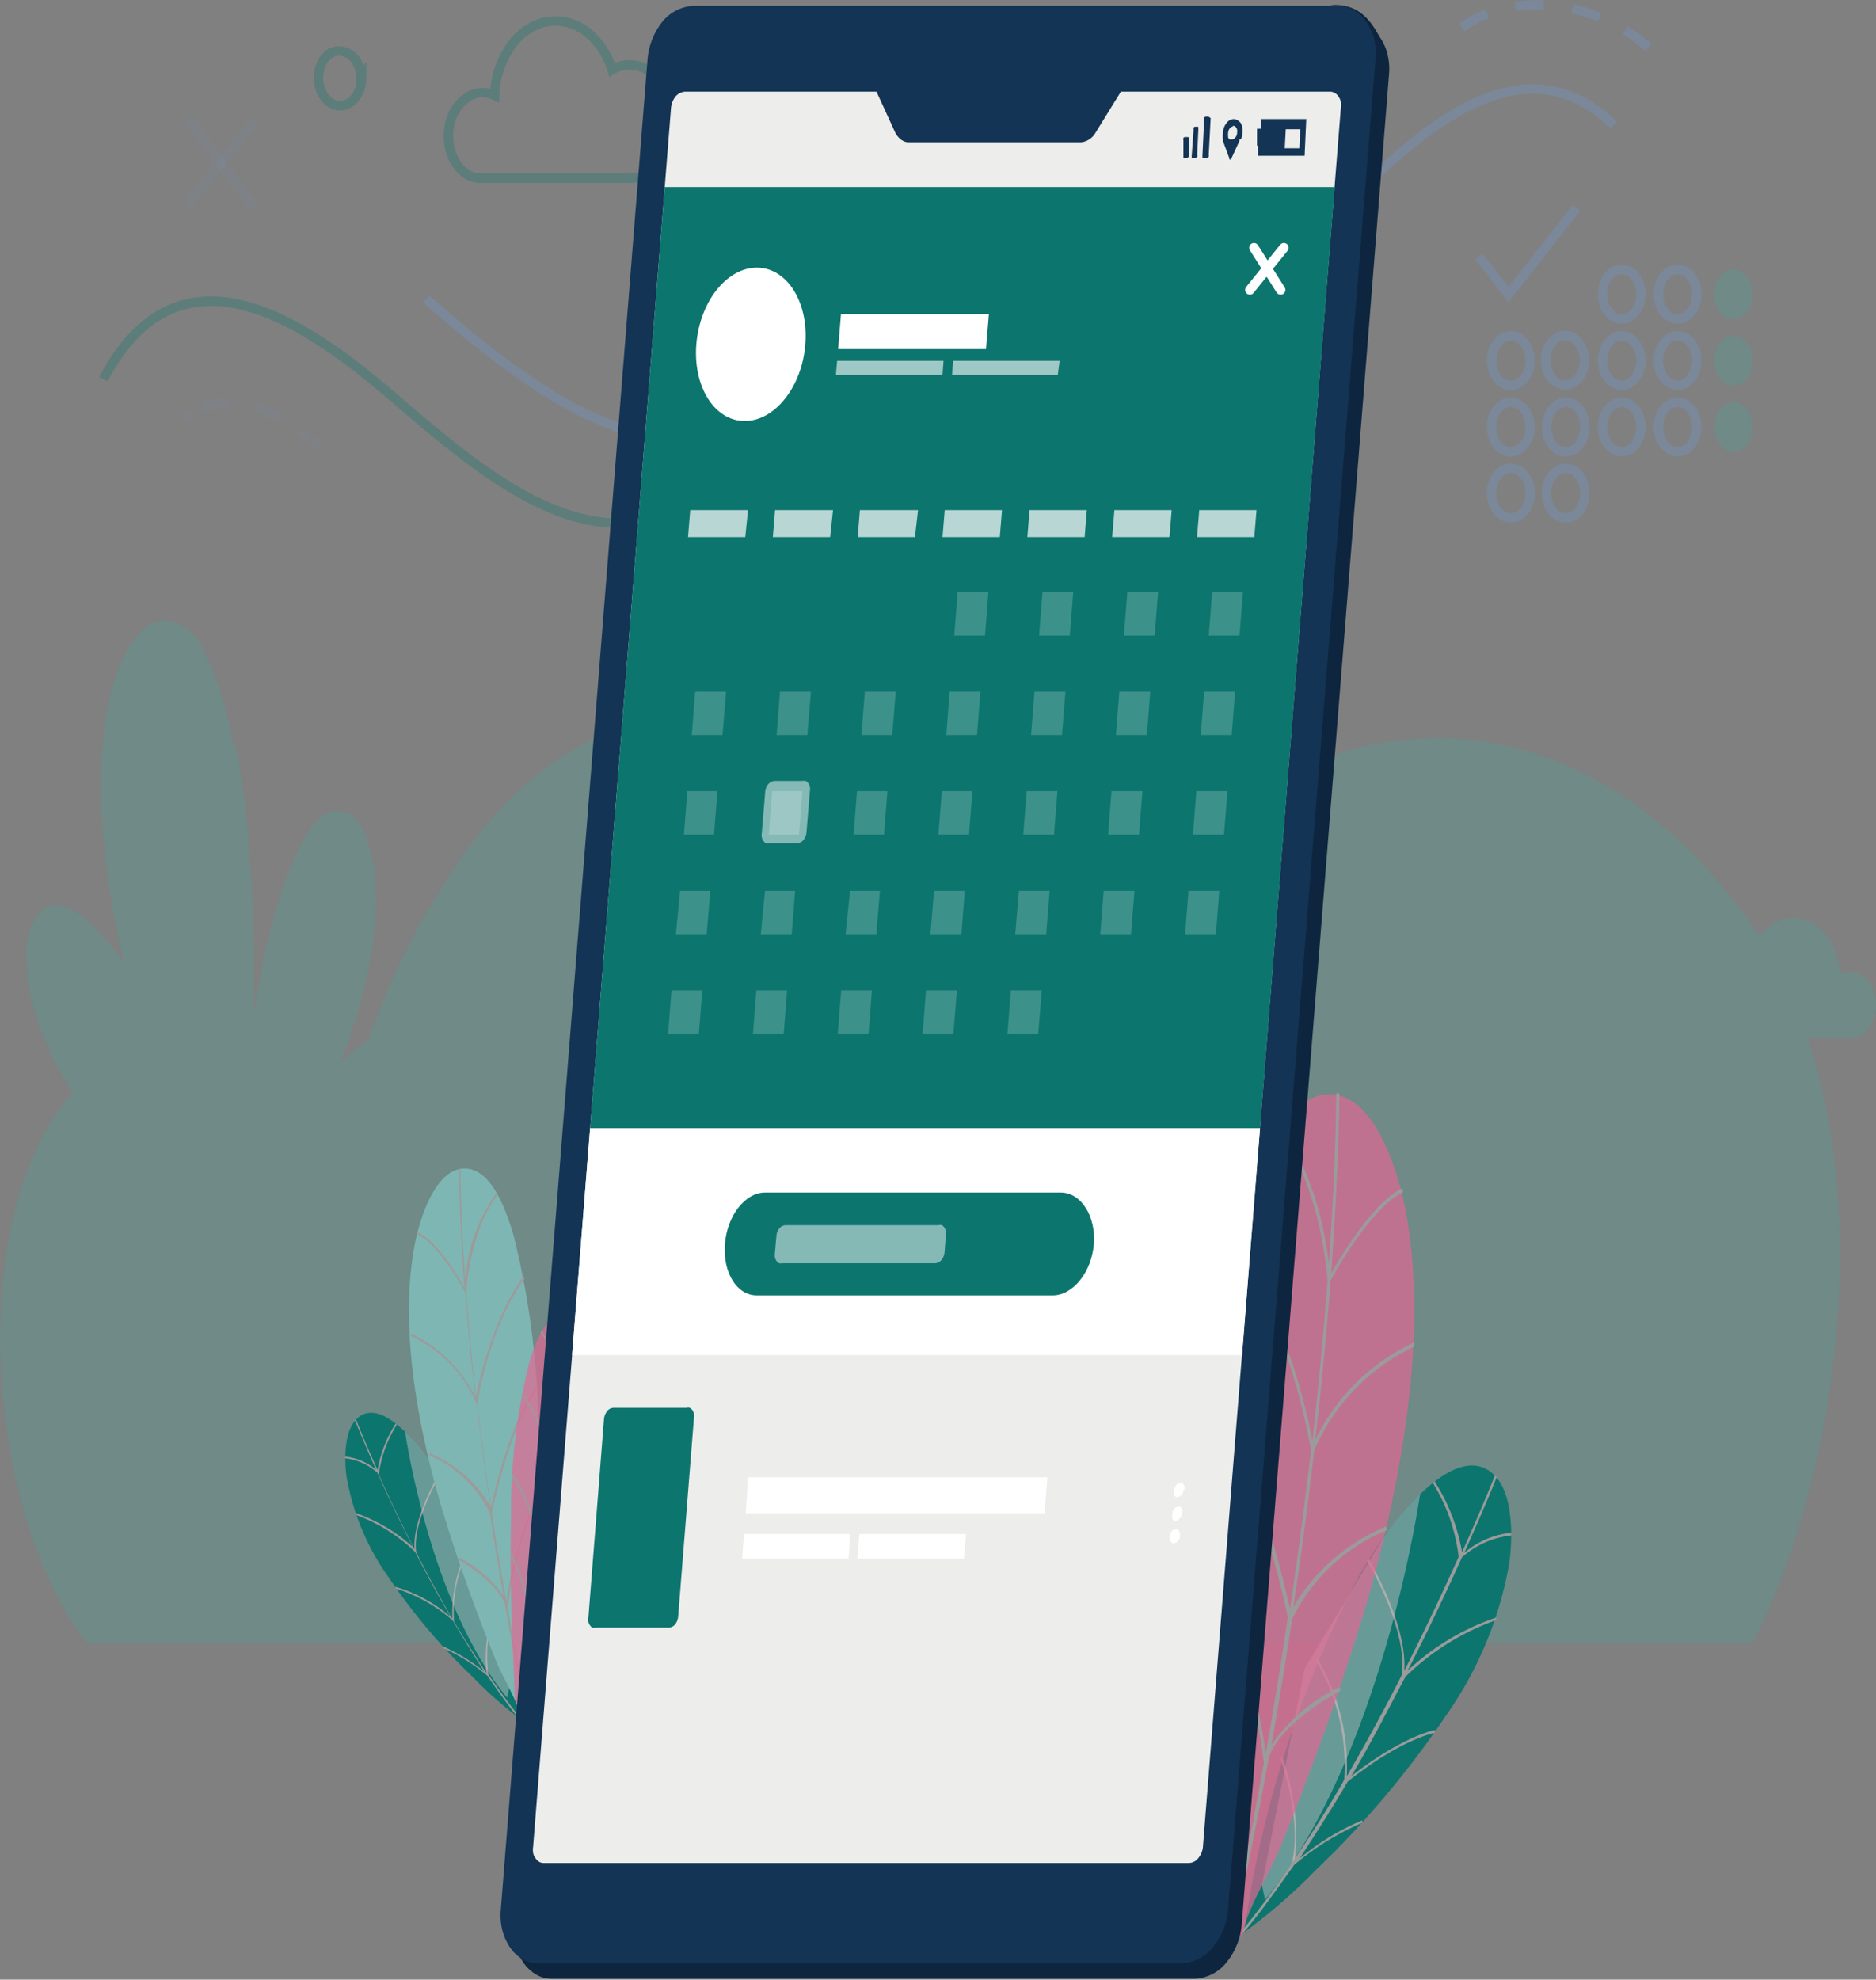 <svg xmlns="http://www.w3.org/2000/svg" viewBox="0 0 110.35 116.42"><rect x="0" y="0" width="110.35" height="116.42" fill="#808080" stroke="none"/><defs><style>.cls-1,.cls-20,.cls-3,.cls-5,.cls-6{fill:none;stroke-width:0.56px;}.cls-1,.cls-5,.cls-6{stroke:#6d9bd2;}.cls-1,.cls-3,.cls-5,.cls-6{stroke-miterlimit:10;}.cls-1,.cls-2,.cls-3,.cls-4,.cls-5,.cls-6{opacity:0.3;}.cls-1,.cls-18,.cls-19,.cls-2,.cls-21,.cls-3,.cls-5,.cls-6{isolation:isolate;}.cls-2{fill:#48a098;}.cls-3{stroke:#0c756e;}.cls-5{stroke-dasharray:1.55 1.55;}.cls-6{stroke-dasharray:1.69 1.69;}.cls-7{fill:#0c756e;}.cls-8{fill:#9b9b9b;}.cls-9{opacity:0.5;}.cls-10{fill:#c3c1c1;}.cls-11{fill:#7eb6b3;}.cls-12{fill:#f4aa97;}.cls-13{fill:#e16993;fill-opacity:0.7;}.cls-14{fill:#0d253e;}.cls-15{fill:#133454;}.cls-16{fill:#ededec;}.cls-17,.cls-18,.cls-19,.cls-21{fill:#fff;}.cls-18,.cls-22{opacity:0.7;}.cls-19{opacity:0.6;}.cls-20{stroke:#fff;stroke-linecap:round;stroke-linejoin:round;}.cls-21{opacity:0.2;}</style></defs><title>slide1</title><g id="图层_2" data-name="图层 2"><g id="Layer_1" data-name="Layer 1"><path class="cls-1" d="M96.52,17.3a1.7,1.7,0,0,1-.19.81,1.22,1.22,0,0,1-.51.54.87.87,0,0,1-.65.08,1,1,0,0,1-.58-.4,1.64,1.64,0,0,1-.31-.74,1.83,1.83,0,0,1,.07-.84,1.43,1.43,0,0,1,.41-.66,1,1,0,0,1,.63-.24,1,1,0,0,1,.8.42A1.73,1.73,0,0,1,96.52,17.3Z"/><path class="cls-1" d="M99.81,17.3a1.82,1.82,0,0,1-.19.81,1.27,1.27,0,0,1-.51.54.87.87,0,0,1-.65.08,1,1,0,0,1-.58-.4,1.54,1.54,0,0,1-.31-.74,2,2,0,0,1,.06-.84,1.45,1.45,0,0,1,.42-.66,1,1,0,0,1,.63-.24,1,1,0,0,1,.8.42A1.73,1.73,0,0,1,99.81,17.3Z"/><path class="cls-2" d="M103.1,17.3a1.87,1.87,0,0,1-.19.82,1.4,1.4,0,0,1-.51.54.9.9,0,0,1-.66.08,1.14,1.14,0,0,1-.58-.4,1.68,1.68,0,0,1-.31-.75,1.83,1.83,0,0,1,.07-.84,1.43,1.43,0,0,1,.41-.66,1,1,0,0,1,.64-.24,1,1,0,0,1,.79.42A1.68,1.68,0,0,1,103.1,17.3Z"/><path class="cls-1" d="M90,21.2a1.74,1.74,0,0,1-.19.82,1.19,1.19,0,0,1-.51.53.87.87,0,0,1-.65.09,1.14,1.14,0,0,1-.58-.4,1.62,1.62,0,0,1-.31-.75,1.83,1.83,0,0,1,.06-.84,1.45,1.45,0,0,1,.42-.66,1,1,0,0,1,.63-.24,1,1,0,0,1,.8.43,1.68,1.68,0,0,1,.33,1Z"/><path class="cls-1" d="M93.23,21.2A1.87,1.87,0,0,1,93,22a1.19,1.19,0,0,1-.51.53.87.87,0,0,1-.65.09,1.14,1.14,0,0,1-.58-.4,1.54,1.54,0,0,1-.31-.75,1.71,1.71,0,0,1,.06-.84,1.45,1.45,0,0,1,.42-.66.94.94,0,0,1,.63-.24,1,1,0,0,1,.8.42,1.73,1.73,0,0,1,.33,1Z"/><path class="cls-1" d="M96.52,21.2a1.7,1.7,0,0,1-.19.81,1.22,1.22,0,0,1-.51.54.87.87,0,0,1-.65.08,1,1,0,0,1-.58-.4,1.64,1.64,0,0,1-.31-.74,1.83,1.83,0,0,1,.07-.84,1.43,1.43,0,0,1,.41-.66,1,1,0,0,1,.63-.24,1,1,0,0,1,.8.43,1.68,1.68,0,0,1,.33,1Z"/><path class="cls-1" d="M99.81,21.2a1.82,1.82,0,0,1-.19.81,1.27,1.27,0,0,1-.51.54.87.87,0,0,1-.65.08,1,1,0,0,1-.58-.4,1.54,1.54,0,0,1-.31-.74,2,2,0,0,1,.06-.84,1.45,1.45,0,0,1,.42-.66,1,1,0,0,1,.63-.24,1,1,0,0,1,.8.43,1.68,1.68,0,0,1,.33,1Z"/><path class="cls-2" d="M103.1,21.2a1.87,1.87,0,0,1-.19.82,1.31,1.31,0,0,1-.51.53.9.9,0,0,1-.66.09,1.14,1.14,0,0,1-.58-.4,1.73,1.73,0,0,1-.31-.75,1.83,1.83,0,0,1,.07-.84,1.43,1.43,0,0,1,.41-.66,1,1,0,0,1,.64-.24,1,1,0,0,1,.79.43,1.63,1.63,0,0,1,.34,1Z"/><path class="cls-1" d="M90,25.11a1.74,1.74,0,0,1-.19.82,1.19,1.19,0,0,1-.51.53.92.92,0,0,1-.65.09,1.14,1.14,0,0,1-.58-.4,1.62,1.62,0,0,1-.31-.75,1.87,1.87,0,0,1,.06-.85,1.56,1.56,0,0,1,.42-.65.92.92,0,0,1,.63-.24.87.87,0,0,1,.44.11,1.17,1.17,0,0,1,.36.31,1.57,1.57,0,0,1,.25.48A2,2,0,0,1,90,25.11Z"/><path class="cls-1" d="M93.23,25.11a1.87,1.87,0,0,1-.19.82,1.25,1.25,0,0,1-.51.53.93.93,0,0,1-.65.09,1.1,1.1,0,0,1-.58-.4A1.62,1.62,0,0,1,91,25.4a1.7,1.7,0,0,1,.06-.84,1.45,1.45,0,0,1,.42-.66.94.94,0,0,1,.63-.24,1,1,0,0,1,.8.42A1.73,1.73,0,0,1,93.23,25.11Z"/><path class="cls-1" d="M96.52,25.11a1.82,1.82,0,0,1-.19.81,1.22,1.22,0,0,1-.51.54.87.87,0,0,1-.65.08,1.14,1.14,0,0,1-.58-.4,1.64,1.64,0,0,1-.31-.75,1.84,1.84,0,0,1,.07-.84,1.45,1.45,0,0,1,.41-.65,1,1,0,0,1,.63-.24.81.81,0,0,1,.43.11,1.1,1.1,0,0,1,.37.31,1.57,1.57,0,0,1,.25.48A2,2,0,0,1,96.52,25.11Z"/><path class="cls-1" d="M99.81,25.11a1.82,1.82,0,0,1-.19.81,1.27,1.27,0,0,1-.51.54.87.87,0,0,1-.65.08,1.14,1.14,0,0,1-.58-.4,1.54,1.54,0,0,1-.31-.75,2,2,0,0,1,.06-.84,1.56,1.56,0,0,1,.42-.65,1,1,0,0,1,.63-.24.84.84,0,0,1,.43.11,1.2,1.2,0,0,1,.37.31,1.54,1.54,0,0,1,.24.48A1.67,1.67,0,0,1,99.81,25.11Z"/><path class="cls-2" d="M103.1,25.11a1.74,1.74,0,0,1-.2.82,1.23,1.23,0,0,1-.5.53,1,1,0,0,1-.66.09,1.14,1.14,0,0,1-.58-.4,1.62,1.62,0,0,1-.31-.75,1.87,1.87,0,0,1,.07-.85,1.39,1.39,0,0,1,.42-.65.89.89,0,0,1,.63-.24.86.86,0,0,1,.43.11,1.2,1.2,0,0,1,.37.31,1.8,1.8,0,0,1,.24.48A1.67,1.67,0,0,1,103.1,25.11Z"/><path class="cls-1" d="M90,29a1.7,1.7,0,0,1-.19.81,1.22,1.22,0,0,1-.51.54.87.87,0,0,1-.65.08,1.08,1.08,0,0,1-.58-.4,1.54,1.54,0,0,1-.31-.75,1.84,1.84,0,0,1,.06-.84,1.5,1.5,0,0,1,.42-.65.93.93,0,0,1,1.07-.14,1.21,1.21,0,0,1,.36.32,1.51,1.51,0,0,1,.25.47A2.1,2.1,0,0,1,90,29Z"/><path class="cls-1" d="M93.23,29a1.82,1.82,0,0,1-.19.81,1.27,1.27,0,0,1-.51.54.87.87,0,0,1-.65.08,1,1,0,0,1-.58-.4,1.54,1.54,0,0,1-.31-.74,1.74,1.74,0,0,1,.06-.85,1.47,1.47,0,0,1,.42-.65.91.91,0,0,1,1.06-.14,1.24,1.24,0,0,1,.37.32,1.49,1.49,0,0,1,.24.47A1.77,1.77,0,0,1,93.23,29Z"/><path class="cls-2" d="M108.77,57.16a1.12,1.12,0,0,0-.53.13,4.29,4.29,0,0,0-.55-1.9,2.88,2.88,0,0,0-1.25-1.2,2.14,2.14,0,0,0-1.57-.13,2.64,2.64,0,0,0-1.36,1C91.82,37.67,72.79,40.48,63,58.6c-.38.7-2,5.46-2.51,5.78-1,.58-.76.09-1.49-.94-2.08-2.9-3-7.61-4.71-11C46.94,38,33.54,39.42,25.92,52.32a41.21,41.21,0,0,0-4.21,8.73.32.32,0,0,1,0,.09l-.3.19a8.91,8.91,0,0,0-1.31,1.09l-.05.06.05-.15h0v-.06a33.66,33.66,0,0,0,1.66-5.72h0v-.07a18.7,18.7,0,0,0,.33-4.36,5.43,5.43,0,0,0-.05-.67v-.07c-.16-1.39-.63-3.12-1.64-3.59h-.06a1.46,1.46,0,0,0-.45-.1,2,2,0,0,0-1.56.94l0,0a10,10,0,0,0-1,1.84q-.44,1-.78,2l0,0,0,0a38.85,38.85,0,0,0-1.31,5.31l0,0,0,0c-.11.6-.21,1.19-.3,1.79v-.65l.08-.16-.08-.07c0-1.08,0-2.16,0-3.24,0-1.28-.07-2.56-.14-3.85l0-.05-.05-.07a52.89,52.89,0,0,0-.87-7.55l0,0L13.78,44c-.19-1-.42-2-.7-2.9A14.35,14.35,0,0,0,12,38.32h0l0-.07A3,3,0,0,0,10,36.53a1.67,1.67,0,0,0-.63,0H9.32c-1.45.35-2.38,2.54-2.85,4.39a.29.29,0,0,0,0,.09c-.08.32-.14.6-.19.88a26.1,26.1,0,0,0-.31,6l0,.09H6A47.71,47.71,0,0,0,7.2,56.19l0,.09,0,0a1.6,1.6,0,0,1,0,.21l0,0a13.56,13.56,0,0,0-1.61-1.9A7.88,7.88,0,0,0,5,54l0,0c-1-.78-2-1.09-2.77-.24l0,0v0a4,4,0,0,0-.66,2.51v.12a8,8,0,0,0,.08,1.29,12.58,12.58,0,0,0,.64,2.52v.06h0a19.29,19.29,0,0,0,2,4c-.2.22-.41.47-.6.72-5.56,7.23-4.6,23.82,1.41,31.64h98c5.1-10.14,6.82-25.13,3.21-35.57h2.47a1.25,1.25,0,0,0,.6-.13,1.35,1.35,0,0,0,.51-.42,2,2,0,0,0,.35-.64,2.42,2.42,0,0,0,.12-.76,2.53,2.53,0,0,0-.12-.77,2,2,0,0,0-.35-.64,1.57,1.57,0,0,0-.51-.42,1.24,1.24,0,0,0-.6-.12Z"/><path class="cls-3" d="M6.08,22.3c4.38-8.33,11.56-3.64,16.85.88C29.69,29,36.6,34.93,44.43,26.79"/><path class="cls-1" d="M25.06,17.58c10.06,8.8,15,10.4,26.48,6.17"/><path class="cls-1" d="M87,15.09l1.73,2.23,4-5.09"/><g class="cls-4"><path class="cls-1" d="M11.07,7l3.83,5.13"/><path class="cls-1" d="M15,7.14l-4,4.93"/></g><path class="cls-3" d="M21.27,4.61a1.8,1.8,0,0,1-.23.9,1.36,1.36,0,0,1-.57.59,1,1,0,0,1-.74.08,1.25,1.25,0,0,1-.64-.47,1.79,1.79,0,0,1-.33-.84,2,2,0,0,1,.08-.94,1.55,1.55,0,0,1,.48-.72A1,1,0,0,1,20,3a1.19,1.19,0,0,1,.89.5,1.9,1.9,0,0,1,.35,1.16Z"/><path class="cls-1" d="M94.93,7.36C85.51-1.82,73.47,21.47,66.05,25.64"/><g class="cls-4"><path class="cls-1" d="M11,24.63a3.83,3.83,0,0,1,.29-.28"/><path class="cls-5" d="M11.94,24c1.91-.94,4.46.34,6.2,1.68"/><path class="cls-1" d="M18.43,25.87l.31.26"/></g><path class="cls-6" d="M86,1.59c3.46-2.41,9-1.4,12,2.28"/><path class="cls-3" d="M28.41,5.45a1.7,1.7,0,0,1,.69.16A5.29,5.29,0,0,1,30,2.78a3.46,3.46,0,0,1,2.08-1.49,3,3,0,0,1,2.35.52A4.47,4.47,0,0,1,36,4.1a2.1,2.1,0,0,1,1-.29,2.08,2.08,0,0,1,1,.25,2.71,2.71,0,0,1,.84.72,3.46,3.46,0,0,1,.56,1.08,4.12,4.12,0,0,1,.21,1.27,4.23,4.23,0,0,1-.2,1.28,3.85,3.85,0,0,1-.55,1.09,2.71,2.71,0,0,1-.84.72,2.09,2.09,0,0,1-1,.26l-8.66,0a1.63,1.63,0,0,1-.78-.16A2,2,0,0,1,27,9.83,2.47,2.47,0,0,1,26.54,9a3.08,3.08,0,0,1-.16-1,3.25,3.25,0,0,1,.15-1A2.69,2.69,0,0,1,27,6.17a2.06,2.06,0,0,1,.67-.55A1.6,1.6,0,0,1,28.41,5.45Z"/><path class="cls-7" d="M30.62,101.09a20.72,20.72,0,0,1-2.74-2.4,35.89,35.89,0,0,1-5.07-6,14.44,14.44,0,0,1-2.42-5.82c-.14-1-.15-2.6.52-3.35,1.62-1.81,4.56,2.5,5.34,3.93a41.89,41.89,0,0,1,4.37,13.64Z"/><path class="cls-8" d="M23.34,83.78l-.06-.07a7.32,7.32,0,0,0-1.07,2.74c-.8-1.77-1.25-2.92-1.27-3l-.07.05s.47,1.18,1.25,2.93a3.34,3.34,0,0,0-1.82-.77v.1a3.44,3.44,0,0,1,1.9.85c.55,1.23,1.26,2.74,2.09,4.37a9.82,9.82,0,0,0-3.36-2l0,.11a9.73,9.73,0,0,1,3.49,2.18h0c.63,1.23,1.33,2.53,2.09,3.82a8.56,8.56,0,0,0-3.24-1.77v.1a9.16,9.16,0,0,1,3.37,1.89c.59,1,1.2,2,1.85,3a10.31,10.31,0,0,0-2.42-1.48l0,.1a10.57,10.57,0,0,1,2.61,1.63c.62.91,1.26,1.8,1.92,2.61l.06-.08c-.66-.81-1.3-1.69-1.93-2.61a8.47,8.47,0,0,1,.44-4l-.07,0a9.37,9.37,0,0,0-.5,3.89c-.65-1-1.29-2-1.89-3a8,8,0,0,1,1.08-4.62l-.06-.06a8.26,8.26,0,0,0-1.12,4.52c-.76-1.32-1.48-2.64-2.12-3.9-.27-1.74,1.33-4.44,1.34-4.47l-.06-.06c-.07.11-1.51,2.57-1.39,4.33-.83-1.64-1.54-3.15-2.1-4.39A7.35,7.35,0,0,1,23.34,83.78Z"/><g class="cls-9"><path class="cls-10" d="M25.23,85.86a10.7,10.7,0,0,0-1.4-1.65s1.43,10.07,6,15.63l.12-.57-1.65-8.34Z"/></g><path class="cls-11" d="M30.69,101.3c0-.81-1.11-2.65-1.46-3.5-1.13-2.75-2.15-5.58-3.05-8.47-1.45-4.7-2.74-10.91-1.81-16,.34-1.87,1.37-4.9,3.22-4.59,1.38.23,2.18,2.41,2.62,3.91a48.85,48.85,0,0,1,1.46,12.41c.12,4.79-.11,9.62-.31,14.41Z"/><path class="cls-8" d="M29.86,94.56a21.49,21.49,0,0,1,1.91-6.64l-.1-.09a21.6,21.6,0,0,0-1.88,6.36q-.49-2.72-.86-5.21c1.19-5.5,2.64-7.21,2.66-7.22l-.08-.12c-.06.07-1.44,1.69-2.63,7-.32-2.19-.59-4.24-.81-6.12.92-5.07,2.77-7.29,2.79-7.31l-.09-.12S29,77.27,28,82.13c-.26-2.33-.45-4.41-.58-6.19.36-4,1.83-5.62,1.85-5.64l-.08-.12a9.92,9.92,0,0,0-1.82,5.11c-.29-4.12-.29-6.46-.28-6.52H27c0,.06,0,2.57.31,6.94-.38-.68-1.57-2.68-2.74-3.24l0,.14c1.32.64,2.76,3.33,2.8,3.41.13,1.77.32,3.83.59,6.15a8.07,8.07,0,0,0-3.79-3.75l0,.14a7.81,7.81,0,0,1,3.87,4q.32,2.79.8,6a7.49,7.49,0,0,0-3.57-3.1l0,.14A7,7,0,0,1,28.82,89c.23,1.55.49,3.16.79,4.84A7,7,0,0,0,27,91.6l0,.15C29.09,93,29.58,94,29.7,94.36c.34,1.91.73,3.89,1.16,6l.12,0Q30.35,97.33,29.86,94.56Z"/><path class="cls-12" d="M30.84,101.15a16.91,16.91,0,0,0,2-1.78,27.16,27.16,0,0,0,3.75-4.45,10.86,10.86,0,0,0,1.79-4.31A3.54,3.54,0,0,0,38,88.13c-1.2-1.34-3.38,1.85-4,2.91a31.07,31.07,0,0,0-3.23,10.1Z"/><path class="cls-8" d="M36.22,88.33l.05,0a5.32,5.32,0,0,1,.79,2c.59-1.31.93-2.16.94-2.19l0,0s-.34.87-.93,2.17a2.58,2.58,0,0,1,1.34-.58v.08a2.64,2.64,0,0,0-1.4.64c-.41.92-.93,2-1.55,3.24A7.47,7.47,0,0,1,38,92.19v.08a7.18,7.18,0,0,0-2.58,1.6c-.47.92-1,1.88-1.55,2.83a6.58,6.58,0,0,1,2.39-1.31v.08a6.62,6.62,0,0,0-2.49,1.4c-.44.74-.9,1.48-1.37,2.19A7.59,7.59,0,0,1,34.18,98l0,.08a7.84,7.84,0,0,0-1.93,1.2c-.46.68-.93,1.33-1.42,1.93l0-.06c.49-.6,1-1.25,1.42-1.92a6.47,6.47,0,0,0-.32-3l.05,0a6.7,6.7,0,0,1,.36,2.88c.5-.72,1-1.48,1.41-2.24a5.89,5.89,0,0,0-.81-3.42l0-.05a6.21,6.21,0,0,1,.83,3.34c.56-1,1.09-2,1.57-2.88.19-1.29-1-3.29-1-3.31l.05,0a7.06,7.06,0,0,1,1,3.21c.62-1.21,1.15-2.33,1.56-3.24A5,5,0,0,0,36.22,88.33Z"/><g class="cls-9"><path class="cls-10" d="M34.83,89.88a8.83,8.83,0,0,1,1-1.23s-1.06,7.45-4.43,11.57l-.09-.42,1.22-6.18Z"/></g><path class="cls-13" d="M30.79,101.3a12.47,12.47,0,0,1,1.07-2.59q1.26-3.06,2.26-6.27c1.07-3.48,2-8.07,1.34-11.82-.25-1.38-1-3.62-2.38-3.4-1,.18-1.61,1.79-1.94,2.89a36,36,0,0,0-1.08,9.19c-.09,3.52.08,7.11.23,10.66Z"/><path class="cls-8" d="M31.4,96.32A15.78,15.78,0,0,0,30,91.39l.07-.07A16,16,0,0,1,31.45,96c.24-1.34.45-2.63.64-3.85-.88-4.07-2-5.33-2-5.34l.06-.09c.05,0,1.07,1.25,2,5.18.25-1.6.43-3.13.6-4.52A12.51,12.51,0,0,0,30.67,82l.06-.09a12.55,12.55,0,0,1,2,5.2c.2-1.72.34-3.26.43-4.58-.26-2.94-1.35-4.16-1.37-4.16l.06-.09a7.18,7.18,0,0,1,1.35,3.78c.22-3,.21-4.78.21-4.81h.09s0,1.89-.23,5.13a6.52,6.52,0,0,1,2-2.4l0,.11a7.24,7.24,0,0,0-2.07,2.52c-.1,1.31-.25,2.83-.43,4.55a5.74,5.74,0,0,1,2.8-2.77l0,.1a5.78,5.78,0,0,0-2.87,3c-.16,1.37-.35,2.86-.59,4.46a5.45,5.45,0,0,1,2.65-2.29l0,.1a5.12,5.12,0,0,0-2.71,2.49c-.17,1.14-.37,2.33-.59,3.58a5,5,0,0,1,1.95-1.66l0,.11c-1.6.9-2,1.64-2.06,1.92-.25,1.41-.54,2.89-.86,4.41l-.08,0C30.88,99.09,31.16,97.68,31.4,96.32Z"/><path class="cls-7" d="M73.19,113.63A32.64,32.64,0,0,0,77.37,110a55.26,55.26,0,0,0,7.72-9.16,22.12,22.12,0,0,0,3.68-8.87c.22-1.55.23-4-.78-5.12-2.48-2.76-7,3.81-8.15,6a63.9,63.9,0,0,0-6.66,20.81Z"/><path class="cls-8" d="M84.29,87.22l.09-.11A11.23,11.23,0,0,1,86,91.28c1.21-2.69,1.91-4.45,1.93-4.51l.11.08c0,.05-.71,1.79-1.91,4.47a5,5,0,0,1,2.76-1.18v.16A5.21,5.21,0,0,0,86,91.58c-.85,1.88-1.93,4.19-3.2,6.67A14.3,14.3,0,0,1,88,95.13l0,.15a14.61,14.61,0,0,0-5.33,3.33c-1,1.88-2,3.86-3.18,5.84,3-2.35,4.9-2.71,4.92-2.71l0,.16s-2,.37-5.14,2.88c-.89,1.53-1.84,3-2.82,4.51a14.57,14.57,0,0,1,3.68-2.24l0,.15a15.65,15.65,0,0,0-4,2.47c-1,1.4-1.94,2.75-3,4l-.08-.11c1-1.24,2-2.58,2.94-4,.62-2.55-.66-6.09-.67-6.14l.11-.06a13.9,13.9,0,0,1,.75,5.93c1-1.5,2-3.05,2.89-4.62a12.17,12.17,0,0,0-1.65-7l.09-.1a12.45,12.45,0,0,1,1.71,6.89c1.16-2,2.25-4,3.23-5.94.4-2.6-2-6.74-2.06-6.77l.1-.1c.09.17,2.3,3.9,2.11,6.61,1.27-2.5,2.35-4.81,3.2-6.7A10.64,10.64,0,0,0,84.29,87.22Z"/><g class="cls-9"><path class="cls-10" d="M81.4,90.4a17.5,17.5,0,0,1,2.13-2.52s-2.17,15.38-9.12,23.84l-.18-.87,2.51-12.72Z"/></g><path class="cls-13" d="M73.07,114c0-1.23,1.7-4,2.23-5.34q2.58-6.3,4.65-12.92c2.21-7.17,4.16-16.65,2.77-24.36-.52-2.85-2.09-7.48-4.92-7-2.11.36-3.33,3.69-4,6-1.77,6-2.06,12.58-2.22,18.92-.19,7.3.16,14.67.47,22Z"/><path class="cls-8" d="M74.34,103.67a32.54,32.54,0,0,0-2.92-10.13l.15-.14a32.62,32.62,0,0,1,2.88,9.71c.49-2.77.93-5.42,1.3-8-1.81-8.39-4-11-4-11l.13-.18c.09.1,2.19,2.57,4,10.69.5-3.34.9-6.46,1.24-9.33-1.4-7.73-4.22-11.12-4.23-11.16L73,74s2.74,3.3,4.2,10.72c.4-3.56.69-6.74.89-9.44-.55-6.07-2.8-8.59-2.82-8.61l.12-.18s2.08,2.32,2.78,7.8c.44-6.28.43-9.87.43-10h.18c0,.09,0,3.91-.48,10.59.59-1,2.41-4.1,4.17-5l.07.22c-2,1-4.21,5.07-4.27,5.2-.21,2.7-.5,5.84-.9,9.37a12.2,12.2,0,0,1,5.78-5.71l.06.22a12,12,0,0,0-5.91,6.13v0c-.32,2.83-.73,5.9-1.22,9.19a11.45,11.45,0,0,1,5.45-4.73l.06.22A10.68,10.68,0,0,0,76,95.23q-.53,3.54-1.21,7.38a10.41,10.41,0,0,1,4-3.4l.07.21c-3.3,1.86-4.06,3.37-4.23,4q-.8,4.35-1.8,9.09l-.17-.07Q73.58,107.89,74.34,103.67Z"/><path class="cls-14" d="M81.39,2.71c-.83-2-1.84-2.42-2.9-2.42s.41,2.54.41,2.54Z"/><path class="cls-14" d="M30.25,113.23a3.77,3.77,0,0,0,.08,1.21,3.44,3.44,0,0,0,.47,1,2.42,2.42,0,0,0,.77.7,1.77,1.77,0,0,0,.92.23H70.3a2.54,2.54,0,0,0,1.83-.94,4.1,4.1,0,0,0,.91-2.25L81.7,4.43a3.5,3.5,0,0,0-.08-1.21,2.87,2.87,0,0,0-.47-1.05,2.22,2.22,0,0,0-.76-.71,1.73,1.73,0,0,0-.93-.24H41.65a2.57,2.57,0,0,0-1.83,1,4.08,4.08,0,0,0-.9,2.26Z"/><path class="cls-15" d="M29.46,112.28a3.77,3.77,0,0,0,.08,1.21,3.34,3.34,0,0,0,.47,1.05,2.23,2.23,0,0,0,.77.7,1.77,1.77,0,0,0,.92.23H69.51a2.54,2.54,0,0,0,1.83-.94,4,4,0,0,0,.9-2.25L80.91,3.48a3.7,3.7,0,0,0-.08-1.2,3.24,3.24,0,0,0-.47-1,2.34,2.34,0,0,0-.77-.71,1.77,1.77,0,0,0-.92-.23H40.86A2.54,2.54,0,0,0,39,1.23a4.13,4.13,0,0,0-.91,2.25Z"/><path class="cls-16" d="M39.47,6.35a1.29,1.29,0,0,1,.27-.68.82.82,0,0,1,.56-.28H78.23a.52.52,0,0,1,.27.07.66.66,0,0,1,.23.21.92.92,0,0,1,.14.32,1.1,1.1,0,0,1,0,.36L70.76,108.6a1.19,1.19,0,0,1-.28.68.71.71,0,0,1-.55.28H32a.51.51,0,0,1-.27-.06.69.69,0,0,1-.23-.22.73.73,0,0,1-.14-.31,1.16,1.16,0,0,1,0-.37Z"/><path class="cls-15" d="M65.76,4.86c.27,0,.36.23.19.5L64.4,7.87a1.12,1.12,0,0,1-.8.5H53.39A.84.84,0,0,1,53,8.21a1.27,1.27,0,0,1-.33-.39l-1.1-2.4c-.14-.32,0-.56.25-.56Z"/><path class="cls-15" d="M76.88,7H74.16s0,0,0,0l0,0,0,.57h-.22l0,0v0l0,1v0h0v0H74l0,.59a0,0,0,0,0,0,0h0l0,0h2.74l0,0a0,0,0,0,0,0,0l.1-2.21V7h0Zm-.45,1.72h-.86l.06-1.12h.85Z"/><path class="cls-15" d="M73,8.19a1.35,1.35,0,0,0,.08-.36,1,1,0,0,0,0-.3A1.09,1.09,0,0,0,73,7.26a.64.64,0,0,0-.19-.18A.49.49,0,0,0,72.56,7a.57.57,0,0,0-.43.26.91.91,0,0,0-.19.57.87.87,0,0,0,0,.36h0l0,.05a.14.14,0,0,0,0,.06l.37,1c0,.13.09.1.13,0l.46-1a.11.11,0,0,0,0-.06s0,0,0-.05Zm-.5-.78a.28.28,0,0,1,.12,0,.26.26,0,0,1,.09.09.31.31,0,0,1,.06.13.43.43,0,0,1,0,.16.45.45,0,0,1-.09.28.32.32,0,0,1-.22.13.21.21,0,0,1-.11,0,.28.28,0,0,1-.1-.09A.5.5,0,0,1,72.24,8a.38.38,0,0,1,0-.15.48.48,0,0,1,.09-.29.34.34,0,0,1,.21-.13Z"/><path class="cls-15" d="M69.88,8.06H69.7a.11.11,0,0,0-.09.06.16.16,0,0,0,0,.12l0,.91s0,0,0,.06,0,0,0,.06,0,0,0,0h.22a.11.11,0,0,0,.09-.05.19.19,0,0,0,0-.12l0-.91s0-.05,0-.07a.08.08,0,0,0,0-.05l0,0-.05,0Z"/><path class="cls-15" d="M70.48,7.45h-.17a.12.12,0,0,0-.1.06.21.21,0,0,0,0,.12L70.1,9.15a.13.13,0,0,0,0,.06.14.14,0,0,0,0,.06l0,0h.23a.12.12,0,0,0,.09-.05.17.17,0,0,0,0-.12l.07-1.52V7.56l0,0a.1.1,0,0,0,0,0Z"/><path class="cls-15" d="M71.09,6.86h-.17a.15.15,0,0,0-.09.06.17.17,0,0,0,0,.12l-.1,2.11v.06l0,.06s0,0,0,0H71a.14.14,0,0,0,.1-.05.25.25,0,0,0,0-.12L71.21,7V7l0-.06,0,0,0,0Z"/><path class="cls-17" d="M73.06,79.69H33.65l1.06-13.35H74.12Z"/><path class="cls-7" d="M74.12,66.34H34.71L39.1,11H78.51Z"/><path class="cls-17" d="M47.37,20.25c-.19,2.49-1.79,4.51-3.56,4.51s-3.05-2-2.85-4.51,1.79-4.51,3.56-4.51S47.57,17.76,47.37,20.25Z"/><path class="cls-17" d="M58,20.53h-8.7l.17-2.08h8.7Z"/><path class="cls-18" d="M43.84,31.59H40.47L40.6,30H44Z"/><path class="cls-19" d="M55.44,22.05H49.17l.07-.83H55.5Z"/><path class="cls-19" d="M62.22,22.05H56l.07-.83h6.26Z"/><path class="cls-17" d="M61.44,89H43.87L44,86.88H61.61Z"/><path class="cls-17" d="M49.92,91.67H43.65l.12-1.46H50Z"/><path class="cls-17" d="M56.7,91.67H50.43l.12-1.46h6.27Z"/><path class="cls-20" d="M73.76,14.57l1.57,2.48"/><path class="cls-20" d="M75.52,14.57l-2,2.48"/><path class="cls-18" d="M48.83,31.59H45.46L45.59,30H49Z"/><path class="cls-18" d="M53.82,31.59H50.45L50.58,30H54Z"/><path class="cls-18" d="M58.81,31.59H55.44L55.57,30h3.37Z"/><path class="cls-21" d="M56.13,37.38h1.81l.2-2.55H56.33Z"/><path class="cls-18" d="M63.8,31.59H60.43L60.56,30h3.37Z"/><path class="cls-21" d="M61.12,37.38h1.81l.2-2.55H61.32Z"/><path class="cls-18" d="M68.79,31.59H65.42L65.55,30h3.37Z"/><path class="cls-21" d="M66.11,37.38h1.81l.2-2.55H66.31Z"/><path class="cls-18" d="M73.78,31.59H70.41L70.54,30h3.37Z"/><path class="cls-21" d="M71.1,37.38h1.81l.2-2.55H71.3Z"/><path class="cls-21" d="M40.69,43.23H42.5l.21-2.55H40.89Z"/><path class="cls-21" d="M45.68,43.23h1.81l.21-2.55H45.88Z"/><path class="cls-21" d="M50.67,43.23h1.81l.21-2.55H50.87Z"/><path class="cls-21" d="M55.66,43.23h1.81l.2-2.55H55.86Z"/><path class="cls-21" d="M60.65,43.23h1.82l.2-2.55H60.85Z"/><path class="cls-21" d="M65.64,43.23h1.82l.2-2.55H65.84Z"/><path class="cls-21" d="M70.63,43.23h1.82l.2-2.55H70.83Z"/><path class="cls-21" d="M40.23,49.08H42l.2-2.55H40.43Z"/><path class="cls-21" d="M45.22,49.08H47l.2-2.55H45.42Z"/><path class="cls-21" d="M50.21,49.08H52l.2-2.55H50.41Z"/><path class="cls-21" d="M60.19,49.08H62l.2-2.55H60.39Z"/><g class="cls-22"><path class="cls-18" d="M44.81,49a.65.65,0,0,0,0,.24.67.67,0,0,0,.09.21.43.43,0,0,0,.16.14.29.29,0,0,0,.18,0H46.9a.48.48,0,0,0,.36-.19.79.79,0,0,0,.18-.45l.2-2.42a.69.69,0,0,0,0-.25.78.78,0,0,0-.09-.21.43.43,0,0,0-.16-.14.37.37,0,0,0-.18,0H45.55a.56.56,0,0,0-.36.19.79.79,0,0,0-.18.46Z"/></g><path class="cls-21" d="M55.2,49.08H57l.2-2.55H55.4Z"/><path class="cls-21" d="M65.18,49.08H67l.2-2.55H65.38Z"/><path class="cls-21" d="M70.17,49.08H72l.2-2.55H70.37Z"/><path class="cls-21" d="M39.76,54.94h1.81l.21-2.55H40Z"/><path class="cls-21" d="M44.75,54.94h1.82l.2-2.55H45Z"/><path class="cls-21" d="M49.74,54.94h1.81l.21-2.55H50Z"/><path class="cls-21" d="M54.73,54.94h1.82l.2-2.55H54.94Z"/><path class="cls-21" d="M59.72,54.94h1.82l.2-2.55H59.93Z"/><path class="cls-21" d="M64.72,54.94h1.81l.2-2.55H64.92Z"/><path class="cls-21" d="M69.71,54.94h1.81l.2-2.55H69.91Z"/><path class="cls-21" d="M39.3,60.79h1.81l.2-2.55H39.5Z"/><path class="cls-21" d="M44.29,60.79H46.1l.2-2.55H44.49Z"/><path class="cls-21" d="M49.28,60.79h1.81l.2-2.55H49.48Z"/><path class="cls-21" d="M54.27,60.79h1.81l.21-2.55H54.47Z"/><path class="cls-21" d="M59.26,60.79h1.81l.21-2.55H59.46Z"/><path class="cls-7" d="M62.4,70.13H45c-1.18,0-2.24,1.38-2.36,3.05s.7,3,1.88,3H61.92c1.2,0,2.28-1.37,2.42-3S63.6,70.13,62.4,70.13Z"/><g class="cls-22"><path class="cls-18" d="M45.58,73.7a1,1,0,0,0,0,.24.67.67,0,0,0,.09.21.52.52,0,0,0,.16.14.41.41,0,0,0,.18,0h9a.54.54,0,0,0,.37-.19.86.86,0,0,0,.18-.45l.08-1a.63.63,0,0,0,0-.24.85.85,0,0,0-.09-.22.4.4,0,0,0-.15-.14.31.31,0,0,0-.19,0h-9a.5.5,0,0,0-.36.18.79.79,0,0,0-.18.46Z"/></g><path class="cls-7" d="M34.61,95.13a.65.65,0,0,0,0,.24.5.5,0,0,0,.09.21.4.4,0,0,0,.15.14.41.41,0,0,0,.19,0h4.3a.52.52,0,0,0,.37-.19.86.86,0,0,0,.18-.45l.93-11.7a.65.65,0,0,0,0-.24.67.67,0,0,0-.09-.21.43.43,0,0,0-.16-.14.29.29,0,0,0-.18,0H36.08a.48.48,0,0,0-.36.19.87.87,0,0,0-.19.45Z"/><path class="cls-17" d="M69.41,90.32a.56.56,0,0,1-.1.29.36.36,0,0,1-.23.14.28.28,0,0,1-.12,0,.22.22,0,0,1-.09-.1.31.31,0,0,1-.06-.13.43.43,0,0,1,0-.16.51.51,0,0,1,.1-.3.36.36,0,0,1,.24-.13.21.21,0,0,1,.11,0,.22.22,0,0,1,.09.1.29.29,0,0,1,.05.13A.86.86,0,0,1,69.41,90.32Z"/><path class="cls-17" d="M69.52,89a.57.57,0,0,1-.11.29.36.36,0,0,1-.23.14l-.12,0a.47.47,0,0,1-.1-.1.58.58,0,0,1,0-.14.38.38,0,0,1,0-.15.49.49,0,0,1,.1-.3.34.34,0,0,1,.23-.13.19.19,0,0,1,.12,0,.28.28,0,0,1,.1.09.58.58,0,0,1,.05.14A.81.81,0,0,1,69.52,89Z"/><path class="cls-17" d="M69.62,87.6a.51.51,0,0,1-.1.3.36.36,0,0,1-.24.13.21.21,0,0,1-.11,0,.24.24,0,0,1-.1-.1.5.5,0,0,1,0-.13.45.45,0,0,1,0-.16.54.54,0,0,1,.11-.29.33.33,0,0,1,.23-.14.28.28,0,0,1,.12,0,.22.22,0,0,1,.09.1.31.31,0,0,1,.06.13.43.43,0,0,1,0,.16Z"/></g></g></svg>